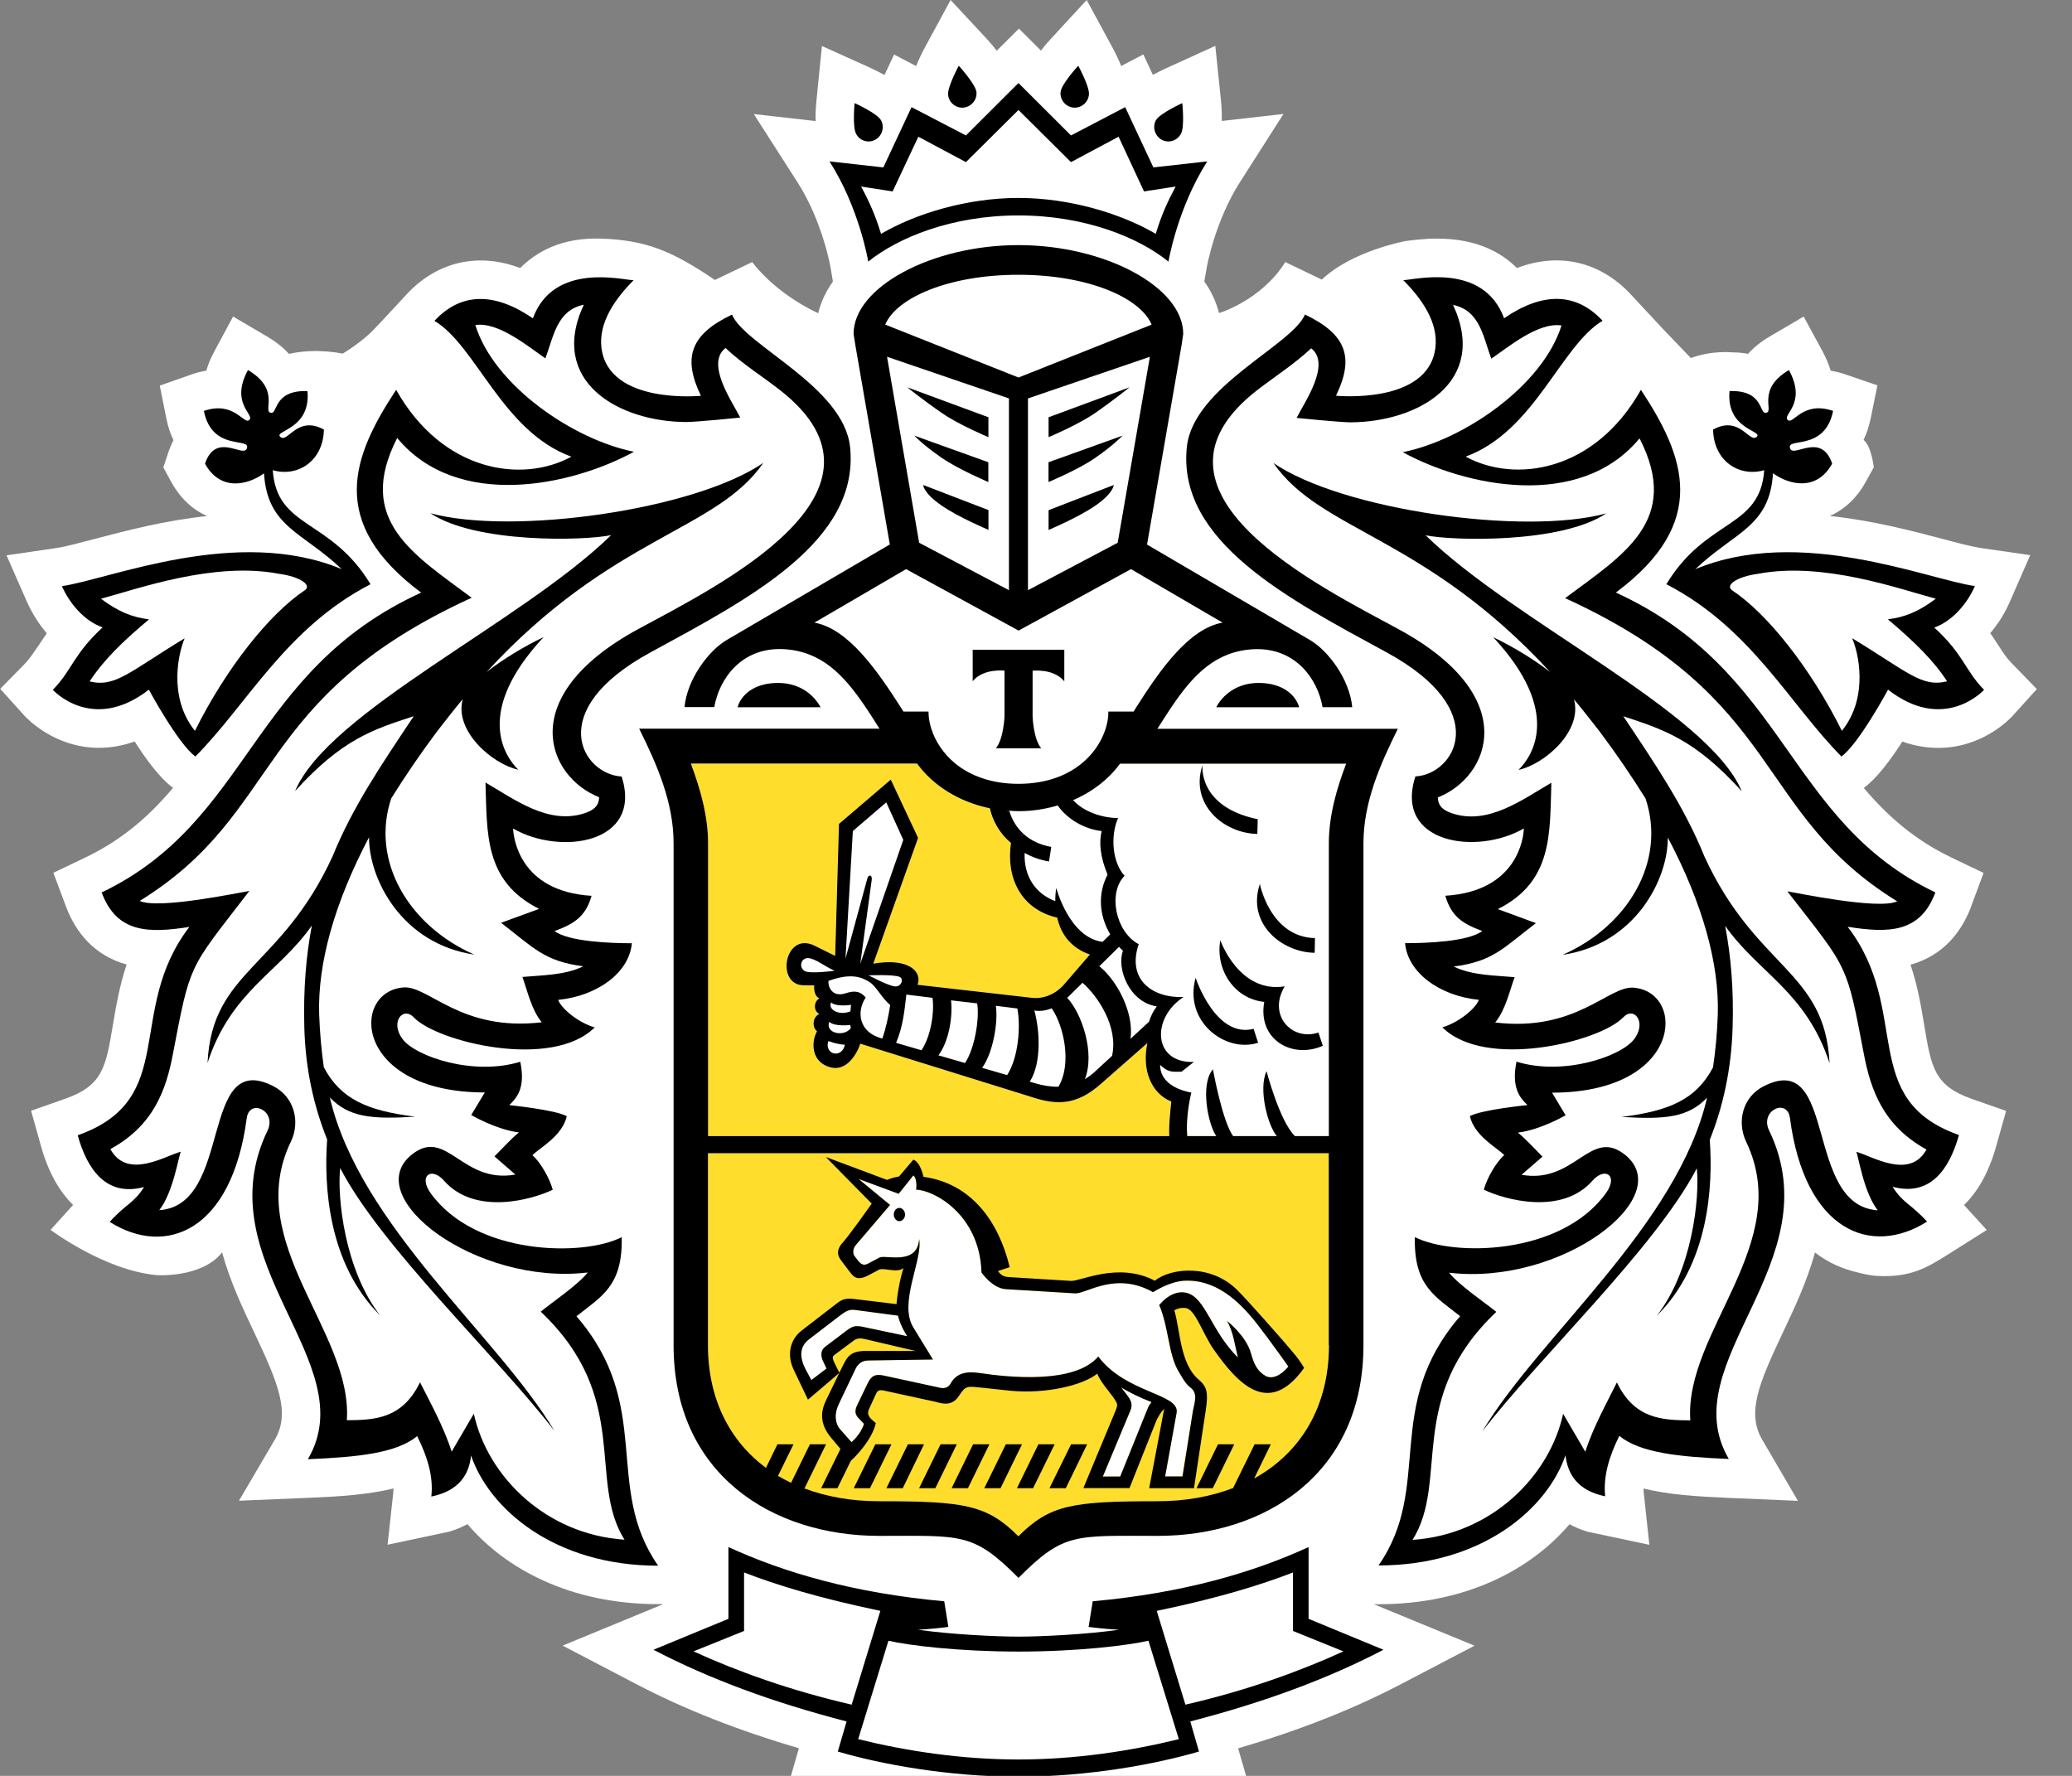 <svg width="56" height="48" viewBox="0 0 56 48" fill="none" xmlns="http://www.w3.org/2000/svg">
<rect x="0" y="0" width="56" height="48" fill="#808080" stroke="none"/>
<g clip-path="url(#clip0_122_11131)">
<path d="M54.364 17.919C54.215 17.765 54.127 17.625 54.003 17.431C53.938 17.332 53.869 17.226 53.791 17.112C54.005 16.862 54.186 16.574 54.323 16.258L54.871 15.005L53.523 14.81C53.295 14.776 52.929 14.68 52.5 14.566C51.674 14.348 50.612 14.068 49.455 13.946C49.85 13.772 50.186 13.458 50.421 13.032L50.643 12.63C50.643 12.63 50.584 12.067 50.367 11.89C50.45 11.716 50.514 11.524 50.558 11.314L50.741 10.416L49.879 10.121C49.745 10.074 49.61 10.04 49.478 10.019C49.429 9.856 49.357 9.682 49.259 9.498L48.748 8.556L47.826 9.098C47.596 9.233 47.402 9.389 47.245 9.563C47.108 9.537 46.961 9.524 46.806 9.524C46.806 9.524 46.279 9.464 45.698 9.677L44.954 8.901L44.074 7.956C43.25 7.071 42.134 6.809 40.998 7.245C40.564 6.809 39.888 6.449 38.837 6.449C38.48 6.449 38.168 6.493 37.984 6.516C37.984 6.516 36.538 6.781 35.725 7.557L34.739 7.084C34.078 8.13 32.946 8.462 32.946 8.462C32.869 8.156 32.737 7.871 32.549 7.609L32.613 7.24C32.613 7.23 32.835 5.981 33.512 4.923L34.689 3.08L33.021 3.27C33.026 3.104 33.019 2.906 32.995 2.673L32.846 1.24L31.539 1.835C31.394 1.899 31.273 1.964 31.159 2.024L30.901 1.471L30.302 1.783C30.243 1.635 30.165 1.466 30.059 1.271L29.37 0L28.391 1.061C28.29 1.17 28.205 1.271 28.133 1.367L27.539 0.773L26.94 1.37C26.865 1.274 26.782 1.173 26.682 1.064L25.692 0L25 1.277C24.895 1.471 24.82 1.637 24.76 1.785L24.164 1.474L23.905 2.027C23.792 1.967 23.671 1.902 23.526 1.835L22.214 1.243L22.07 2.681C22.046 2.912 22.038 3.106 22.044 3.272L20.373 3.083L21.553 4.925C22.232 5.981 22.449 7.23 22.449 7.24L22.511 7.609C22.323 7.873 22.188 8.159 22.113 8.465C22.113 8.465 21.044 8.006 20.329 7.084L19.322 7.567C18.173 6.789 17.46 6.485 16.221 6.449C15.169 6.42 14.493 6.809 14.059 7.245C12.92 6.812 11.807 7.074 10.986 7.959C10.986 7.959 10.446 8.548 10.105 8.904C9.765 9.262 9.261 9.558 9.261 9.558C9.261 9.558 8.546 9.397 7.81 9.565C7.652 9.391 7.456 9.236 7.224 9.098L6.299 8.556L5.79 9.503C5.692 9.685 5.622 9.856 5.576 10.019C5.444 10.04 5.31 10.074 5.176 10.121L4.318 10.422L4.497 11.314C4.54 11.53 4.602 11.722 4.688 11.896C4.639 11.992 4.595 12.093 4.559 12.199L4.414 12.633L4.633 13.035C4.866 13.458 5.199 13.774 5.597 13.948C4.437 14.07 3.378 14.351 2.549 14.569C2.123 14.68 1.757 14.779 1.529 14.812L0.176 15.01L0.484 15.71L0.729 16.268C0.868 16.579 1.052 16.868 1.264 17.117C1.183 17.231 0.842 17.768 0.69 17.921L0.006 18.619L0.662 19.346C0.744 19.434 1.48 20.21 2.671 20.213C2.996 20.213 3.319 20.156 3.639 20.041C3.957 20.54 4.334 21.046 4.677 21.295C4.045 22.042 3.324 22.691 2.299 23.181L1.442 23.591L1.811 24.575C2.051 25.169 2.519 25.82 3.422 26.07C3.229 26.651 3.136 27.201 3.053 27.692C2.859 28.857 2.777 29.339 1.757 29.7L0.84 30.022L1.103 30.961C1.315 31.727 1.633 32.233 1.976 32.568L1.367 33.242C1.367 33.242 2.813 34.332 4.231 34.465C4.251 34.467 5.46 34.545 6.002 33.85C6.219 34.638 6.562 35.365 6.875 36.024C7.515 37.379 7.856 38.181 7.428 38.912L6.459 40.563L8.362 40.483C9.194 40.449 9.966 40.397 10.635 40.231C10.635 40.267 10.632 40.301 10.63 40.335L10.475 41.752L12.143 41.398C12.319 41.347 12.484 41.276 12.634 41.196C13.666 42.411 15.422 43.358 17.788 43.358H17.925L15.206 44.479L17.186 45.514C18.49 46.197 19.939 46.768 21.592 47.253L21.362 48.05L22.356 48.343C22.929 48.511 25.003 49.064 27.529 49.064C30.054 49.064 32.125 48.511 32.701 48.343L33.693 48.05L33.463 47.256C35.118 46.77 36.567 46.199 37.871 45.517L39.852 44.481L37.13 43.36H37.267C39.632 43.36 41.385 42.413 42.419 41.199C42.568 41.279 42.733 41.349 42.909 41.401L44.577 41.754L44.425 40.34C44.422 40.306 44.42 40.27 44.42 40.233C45.086 40.399 45.861 40.449 46.69 40.485L48.593 40.566L47.63 38.918C47.198 38.186 47.542 37.384 48.18 36.029C48.492 35.37 48.836 34.644 49.053 33.855C49.419 34.135 49.814 34.304 50.207 34.392C50.207 34.392 50.512 34.483 50.803 34.49C51.645 34.517 52.066 34.275 52.645 33.909L53.696 33.245L53.081 32.57C53.425 32.238 53.742 31.732 53.954 30.969L54.22 30.027L53.3 29.705C52.278 29.345 52.198 28.862 52.004 27.697C51.922 27.206 51.831 26.654 51.635 26.075C52.539 25.823 53.004 25.172 53.244 24.58L53.61 23.594L52.753 23.184C51.728 22.694 51.007 22.045 50.372 21.297C50.718 21.048 51.095 20.542 51.415 20.044C51.733 20.158 52.056 20.213 52.384 20.215C53.574 20.215 54.313 19.439 54.393 19.351L55.049 18.625L54.364 17.919Z" fill="white"/>
<path fill-rule="evenodd" clip-rule="evenodd" d="M19.137 30.707V22.792C19.137 22.055 18.925 21.318 18.672 20.641H24.784C25.345 21.414 26.362 21.933 27.529 21.933C28.692 21.933 29.709 21.414 30.272 20.641H36.384C36.126 21.321 35.917 22.055 35.917 22.792V30.707H19.137ZM27.527 41.523C26.672 40.669 26.063 40.576 23.759 40.576C21.006 40.576 19.137 38.954 19.137 36.361V31.171H35.914V36.361C35.914 38.954 34.047 40.576 31.289 40.576C28.988 40.573 28.379 40.669 27.527 41.523Z" fill="#FFDD2D"/>
<path d="M20.11 42.502V44.082L18.744 44.635C19.898 45.162 21.332 45.686 23.015 46.073L23.79 43.537C22.137 43.197 20.986 42.842 20.11 42.502Z" fill="white"/>
<path d="M27.526 44.643C25.912 44.643 24.554 44.474 24.012 44.35L23.193 47.01C24.479 47.326 25.985 47.56 27.526 47.56C29.063 47.56 30.569 47.329 31.86 47.01L31.038 44.35C30.496 44.477 29.143 44.643 27.526 44.643Z" fill="white"/>
<path d="M34.944 42.502C34.066 42.842 32.916 43.195 31.264 43.54L32.041 46.075C33.727 45.689 35.155 45.164 36.309 44.638L34.946 44.085V42.502H34.944Z" fill="white"/>
<path d="M17.249 17.006C19.388 15.846 24.614 13.293 21.071 10.539C20.588 10.166 20.056 9.828 19.61 9.411C19.057 9.839 19.816 10.903 20.007 11.292C20.007 11.292 18.827 11.411 18.546 11.411C16.723 11.404 14.812 10.319 15.78 8.24C15.054 8.391 14.966 9.091 14.745 9.691C14.28 9.374 13.471 8.694 12.849 8.79C13.355 10.418 15.486 11.884 17.138 12.216C15.467 13.129 12.369 13.809 10.739 11.842C9.595 14.066 11.188 14.995 12.751 16.16C6.804 18.888 7.682 21.947 3.78 24.355C4.286 24.594 6.543 24.114 6.744 24.085C5.897 25.188 5.502 25.655 5.254 26.193C5.017 26.696 4.911 27.264 4.676 28.489C4.492 29.457 4.157 30.423 2.984 31.064C3.444 31.899 4.464 31.245 4.89 31.134C4.833 31.222 4.689 32.229 4.307 32.714C6.31 32.584 5.383 28.339 7.387 29.361C7.953 29.647 8.123 30.316 7.862 30.864C6.545 33.594 9.538 35.999 9.376 38.392C10.112 38.387 10.873 38.366 11.354 37.367C11.604 37.865 11.992 38.566 12.209 39.24L12.808 38.215C13.177 39.913 14.752 41.48 16.88 41.62C15.865 40.006 17.081 37.803 14.615 35.459C14.923 35.21 15.633 34.73 15.886 34.403C12.859 34.761 9.701 32.356 11.134 31.214C12.072 30.469 12.482 32.016 13.928 31.756L13.363 31.266C13.562 31.069 13.789 30.812 14.024 30.617C13.409 30.542 12.738 30.147 12.738 30.147L13.105 29.538C9.559 29.532 9.469 26.808 10.91 26.699C11.586 26.649 12.462 27.903 14.644 27.641C14.365 27.303 14.254 26.792 14.122 26.416C14.649 26.367 15.269 26.372 15.767 26.128C14.7 25.99 14.432 25.63 13.544 24.955L14.574 24.576C13.079 23.826 13.169 22.521 13.123 21.161C13.905 21.612 14.825 22.313 15.806 21.989C16.038 21.911 16.188 21.802 16.193 21.558C14.793 20.995 13.895 18.828 17.249 17.006ZM14.695 17.219C12.823 19.23 13.634 20.434 14.011 20.805C13.314 20.655 12.273 19.762 12.511 18.898C12.289 19.165 12.061 19.456 11.829 19.754C11.364 20.377 10.948 20.987 10.579 21.579C10.011 23.276 11.052 25.028 12.823 25.803C10.855 25.513 9.972 23.753 9.977 22.632C9.037 24.418 8.588 26.047 8.629 27.415C8.647 27.924 8.691 28.398 8.758 28.847C9.21 29.709 9.936 30.026 11.23 30.184C10.055 30.259 9.432 30.205 8.921 29.665C9.722 33.124 13.466 36.119 14.99 38.682C13.463 36.69 10.305 33.721 9.2 31.575C9.115 32.351 9.321 34.338 10.282 35.561C8.867 34.162 8.756 32.044 8.849 30.804C8.49 29.911 8.263 28.915 8.232 27.781C8.203 26.738 8.276 25.832 8.433 25.02C7.54 26.296 6.248 26.79 5.613 28.733C5.737 26.226 7.599 26.187 8.994 23.143C9.533 21.812 10.318 20.663 11.186 19.36C10.083 19.723 9.257 19.983 7.981 21.387C8.888 19.233 14.125 16.811 16.524 14.468C15.803 14.621 12.862 14.697 11.64 13.877C13.854 14.479 18.778 13.791 20.637 12.514C19.354 14.37 16.56 14.476 13.159 18.166C13.593 17.819 14.171 17.468 14.695 17.219Z" fill="white"/>
<path d="M50.375 28.487C50.141 27.262 50.037 26.694 49.8 26.191C49.554 25.654 49.157 25.186 48.307 24.084C48.508 24.112 50.771 24.592 51.274 24.353C47.372 21.945 48.25 18.886 42.3 16.158C43.863 14.993 45.456 14.064 44.312 11.838C42.683 13.807 39.584 13.127 37.913 12.211C39.568 11.879 41.696 10.415 42.202 8.786C41.577 8.69 40.769 9.37 40.304 9.684C40.082 9.084 39.997 8.384 39.271 8.23C40.24 10.312 38.326 11.396 36.501 11.404C36.222 11.404 35.044 11.285 35.044 11.285C35.233 10.896 35.992 9.832 35.437 9.403C34.99 9.824 34.463 10.159 33.977 10.532C30.432 13.286 35.664 15.842 37.802 16.999C41.151 18.821 40.26 20.988 38.858 21.543C38.863 21.787 39.013 21.896 39.248 21.974C40.224 22.301 41.149 21.6 41.926 21.146C41.882 22.506 41.975 23.814 40.48 24.561L41.508 24.94C40.619 25.615 40.353 25.975 39.287 26.113C39.783 26.357 40.408 26.352 40.932 26.401C40.798 26.777 40.681 27.288 40.408 27.626C42.592 27.885 43.47 26.634 44.142 26.684C45.577 26.793 45.492 29.517 41.944 29.523L42.311 30.133C42.311 30.133 41.639 30.527 41.022 30.602C41.257 30.794 41.487 31.054 41.686 31.251L41.12 31.741C42.564 32.001 42.977 30.454 43.914 31.199C45.348 32.341 42.192 34.747 39.163 34.388C39.419 34.715 40.129 35.198 40.436 35.447C37.967 37.788 39.181 39.994 38.171 41.61C40.294 41.468 41.869 39.9 42.244 38.203L42.843 39.228C43.057 38.553 43.45 37.853 43.695 37.355C44.173 38.354 44.94 38.374 45.678 38.38C45.51 35.987 48.501 33.581 47.189 30.851C46.925 30.306 47.096 29.637 47.661 29.349C49.67 28.326 48.738 32.572 50.745 32.702C50.36 32.216 50.218 31.209 50.164 31.121C50.587 31.233 51.605 31.887 52.064 31.049C50.9 30.421 50.564 29.455 50.375 28.487ZM46.623 25.015C46.781 25.83 46.861 26.733 46.825 27.776C46.791 28.91 46.566 29.907 46.208 30.799C46.298 32.04 46.19 34.158 44.774 35.556C45.732 34.331 45.942 32.346 45.856 31.57C44.746 33.716 41.59 36.685 40.062 38.678C41.588 36.114 45.332 33.117 46.135 29.66C45.619 30.197 45.002 30.255 43.824 30.179C45.115 30.021 45.841 29.704 46.293 28.843C46.36 28.396 46.404 27.919 46.422 27.41C46.466 26.043 46.014 24.413 45.074 22.628C45.082 23.749 44.199 25.508 42.228 25.799C43.995 25.02 45.038 23.269 44.472 21.574C44.105 20.983 43.692 20.37 43.222 19.75C42.99 19.451 42.763 19.161 42.538 18.893C42.776 19.758 41.735 20.65 41.038 20.801C41.417 20.43 42.226 19.226 40.356 17.215C40.88 17.464 41.459 17.814 41.895 18.157C38.494 14.466 35.703 14.363 34.414 12.505C36.276 13.781 41.2 14.472 43.411 13.867C42.192 14.687 39.248 14.612 38.528 14.459C40.927 16.802 46.169 19.223 47.073 21.377C45.797 19.973 44.968 19.713 43.87 19.35C44.741 20.655 45.521 21.802 46.06 23.134C47.457 26.178 49.322 26.214 49.443 28.724C48.808 26.785 47.519 26.292 46.623 25.015Z" fill="white"/>
<path d="M30.269 20.639C29.709 21.412 28.689 21.931 27.529 21.931C27.258 21.931 26.997 21.9 26.749 21.853C26.819 22.172 26.982 22.502 27.32 22.785C27.183 23.711 27.581 24.578 28.57 24.804C28.676 25.276 28.965 25.632 29.456 25.8L28.766 26.599C28.5 26.906 28.154 27.004 27.875 26.968L24.797 26.618C24.931 26.275 24.575 25.878 23.599 26.047L24.808 22.647L24.071 21.072L22.674 22.271L22.571 25.837L21.969 25.543C21.195 25.206 20.965 26.625 21.703 26.631L22 26.633C21.98 26.779 22.026 26.939 22.142 26.991C22.003 27.048 21.962 27.311 22.135 27.404C21.959 27.49 21.933 27.759 22.075 27.876C21.923 28.138 21.894 28.707 22.434 28.849C22.878 28.966 23.157 28.489 23.248 28.211L28.038 29.701C28.712 29.895 29.197 29.786 29.76 29.291L31.01 28.193C30.853 28.912 31.108 29.558 31.653 29.773C31.653 29.773 31.568 30.432 31.602 30.705L33.278 30.707H35.917V22.793C35.917 22.056 36.126 21.319 36.384 20.639H33.278H30.269Z" fill="white"/>
<path d="M23.096 33.956L23.189 34.073C23.318 34.234 23.396 34.195 23.543 34.11L23.76 33.993C23.897 33.889 24.788 34.231 24.837 33.487C24.935 34.042 24.276 35.212 24.674 35.866L25.208 36.746L23.463 36.772C23.272 36.772 23.171 36.889 23.119 36.993L22.662 37.945C22.543 38.197 22.551 38.456 22.701 38.63L23.011 38.98C23.011 38.98 23.264 38.765 23.346 38.482L23.21 38.34C23.096 38.23 23.096 38.127 23.158 37.992L23.439 37.405C23.548 37.174 23.659 37.125 23.907 37.185L25.319 37.491C25.423 37.517 25.591 37.566 25.691 37.392C25.864 37.083 26.169 37.063 26.479 37.112C27.254 37.229 29.043 37.416 29.681 36.666C30.43 37.665 31.894 37.665 31.799 38.189L31.489 39.907H31.953L32.238 38.15C32.269 37.945 32.395 37.665 32.176 37.507C32.085 37.436 32.044 37.4 31.84 37.047C31.574 36.58 31.587 35.879 31.331 35.275C31.574 34.987 31.837 34.888 32.067 34.943C32.584 35.07 32.723 35.965 33.456 36.694C33.374 36.37 33.338 36.014 33.165 35.706C33.165 35.706 33.673 36.103 33.805 36.567C33.888 36.858 33.973 37.071 34.234 37.205C34.407 37.268 34.613 37.185 34.82 36.936C34.82 36.936 34.337 36.245 33.983 35.794C33.498 35.173 32.849 34.551 31.966 34.623C31.688 34.647 31.419 34.774 31.163 34.927C30.159 34.361 29.379 34.961 29.069 34.961L27.189 34.849C26.82 34.826 26.528 34.395 26.528 34.395C26.482 32.797 25.203 32.161 24.762 32.161C24.762 32.161 24.803 31.873 24.687 31.771L24.294 32.267L23.204 31.867L24.059 32.571L23.132 33.653C23.037 33.759 23.05 33.899 23.096 33.956Z" fill="white"/>
<path d="M21.862 36.2C21.599 36.405 21.611 36.691 21.769 37.01L21.927 37.305L22.337 36.992L22.244 36.789C22.177 36.646 22.18 36.501 22.296 36.41L22.885 35.964C23.05 35.842 23.102 35.829 23.277 35.855L24.519 36.117C24.519 36.117 24.331 35.842 24.269 35.562L23.099 35.406C22.934 35.385 22.833 35.455 22.688 35.567L21.862 36.2Z" fill="white"/>
<path d="M29.807 39.906H30.277L31.031 38.04C31.056 37.975 31.093 37.946 31.121 37.892C30.783 37.757 30.584 37.663 30.302 37.5C30.491 37.754 30.638 37.863 30.561 38.099L29.807 39.906Z" fill="white"/>
<path d="M30.207 14.669L31.077 9.643L27.779 10.769V15.951L30.207 14.669ZM28.337 11.277L30.524 10.468C30.524 10.468 30.098 10.816 29.589 11.166C29.137 11.48 28.337 11.815 28.337 11.815V11.277ZM28.337 12.495L30.338 11.776C30.338 11.776 30.098 12.03 29.592 12.38C29.14 12.692 28.34 13.027 28.34 13.027V12.495H28.337ZM28.337 13.787L30.098 13.107C30.098 13.107 30.098 13.322 29.589 13.67C29.137 13.984 28.337 14.319 28.337 14.319V13.787Z" fill="white"/>
<path d="M24.34 19.114L24.413 19.231H25.092L25.1 19.351C25.107 19.465 25.133 19.581 25.172 19.701C25.278 20.025 25.487 20.365 25.823 20.64C26.212 20.957 26.776 21.185 27.524 21.185C29.149 21.185 29.882 20.129 29.952 19.351L29.957 19.231H30.639L30.711 19.114C31.352 18.108 32.134 16.989 33.043 16.828L30.564 15.383L27.524 17.044L24.482 15.383L22.006 16.828C22.915 16.986 23.697 18.108 24.34 19.114Z" fill="white"/>
<path d="M27.269 15.951V10.769L23.977 9.643L24.842 14.669L27.269 15.951ZM26.714 14.324C26.714 14.324 25.913 13.987 25.461 13.675C24.953 13.328 24.953 13.11 24.953 13.11L26.716 13.789V14.324H26.714ZM26.714 11.277V11.815C26.714 11.815 25.913 11.48 25.461 11.166C24.95 10.816 24.521 10.468 24.521 10.468L26.714 11.277ZM26.714 12.495V13.029C26.714 13.029 25.913 12.694 25.461 12.383C24.95 12.033 24.713 11.778 24.713 11.778L26.714 12.495Z" fill="white"/>
<path d="M27.526 7.428C25.644 7.428 24.231 8.048 23.924 8.775L27.526 10.204L31.124 8.775C30.819 8.048 29.409 7.428 27.526 7.428Z" fill="white"/>
<path d="M27.527 5.352C28.913 5.352 30.303 5.775 31.237 6.322C31.39 5.816 31.552 5.455 31.775 5.043L30.922 5.175L30.233 3.696L28.944 4.384L27.527 2.975L26.106 4.384L24.82 3.696L24.126 5.175L23.273 5.043C23.495 5.455 23.656 5.816 23.813 6.322C24.751 5.775 26.135 5.352 27.527 5.352Z" fill="white"/>
<path d="M51.026 16.742C51.491 16.683 51.866 16.527 52.323 16.184C51.339 15.922 49.278 15.172 47.52 15.509C46.939 15.587 46.616 15.824 46.822 15.958C47.768 16.589 48.935 18.05 49.784 19.755C50.531 18.823 50.218 17.601 50.061 17.251C51.548 18.151 51.938 18.59 52.628 18.419C52.258 17.85 51.739 17.339 51.026 16.742Z" fill="white"/>
<path d="M5.269 19.754C6.119 18.049 7.286 16.588 8.233 15.958C8.445 15.823 8.117 15.586 7.541 15.509C5.78 15.174 3.714 15.921 2.731 16.183C3.193 16.526 3.559 16.681 4.029 16.741C3.314 17.341 2.795 17.849 2.426 18.418C3.12 18.589 3.508 18.15 4.993 17.25C4.84 17.603 4.525 18.823 5.269 19.754Z" fill="white"/>
<path fill-rule="evenodd" clip-rule="evenodd" d="M15.58 35.577C16.264 35.032 16.832 34.76 16.803 33.439C15.776 33.968 12.86 33.94 11.641 32.253C11.298 31.773 11.665 31.531 11.998 31.91C12.832 32.86 14.376 32.429 14.939 32.157C14.849 31.83 14.598 31.404 14.389 31.223C14.601 31.015 15.197 30.703 15.319 30.169C15.001 29.995 13.764 29.87 13.764 29.87C13.963 29.678 14.211 29.411 14.061 28.698C12.798 29.087 11.236 28.557 10.882 28.088C10.534 27.626 10.89 27.192 11.184 27.499C11.815 28.163 14.918 28.923 16.073 27.769C15.644 27.649 15.171 27.265 15.086 27.026C16.155 26.917 17.008 26.284 17.077 25.495C16.486 25.495 15.37 25.451 14.988 25.166C15.499 24.976 15.825 24.789 15.988 24.213C14.033 24.094 13.878 22.636 13.867 22.394C15.14 23.131 17.382 22.804 16.801 20.988C15.742 20.931 14.676 19.21 17.586 17.63C20.233 16.189 23.241 14.638 22.975 12.082C22.802 10.447 20.125 9.331 19.784 8.503C18.665 9.037 18.441 9.658 18.944 10.698C18.944 10.698 16.452 10.947 16.256 9.406C16.171 8.716 16.631 8.07 17.124 7.574C16.845 7.574 14.967 7.068 14.402 8.604C13.351 7.883 12.45 7.909 11.742 8.672C12.873 9.346 13.573 11.661 15.443 12.344C14.113 13.068 11.962 12.764 10.707 10.537C9.519 12.336 8.834 14.116 11.383 16.018C6.748 18.138 6.781 22.192 2.748 24.122C3.156 25.225 4.018 25.225 5.118 25.054C3.375 27.33 4.86 29.712 2.1 30.685C2.358 31.614 2.877 32.356 3.894 32.084C3.605 32.538 3.414 32.528 2.965 33.026C4.473 33.981 6.262 33.291 6.668 30.226C6.74 29.678 7.489 30.021 7.231 30.558C5.511 34.132 9.86 36.82 8.321 39.441C9.676 39.384 10.712 39.278 11.275 38.818C11.551 39.368 11.719 39.913 11.657 40.45C12.406 40.297 12.68 39.854 12.731 39.34C13.222 40.78 14.978 42.319 17.788 42.319C16.297 40.181 17.684 38.014 15.58 35.577ZM12.806 38.211L12.207 39.236C11.993 38.561 11.603 37.861 11.352 37.362C10.869 38.361 10.107 38.382 9.374 38.387C9.537 35.995 6.544 33.589 7.861 30.859C8.124 30.314 7.951 29.645 7.386 29.357C5.379 28.334 6.309 32.58 4.305 32.709C4.687 32.224 4.832 31.217 4.889 31.129C4.462 31.241 3.442 31.895 2.983 31.059C4.155 30.418 4.491 29.453 4.674 28.485C4.907 27.26 5.015 26.692 5.25 26.188C5.498 25.651 5.893 25.184 6.74 24.081C6.539 24.11 4.284 24.59 3.776 24.351C7.678 21.943 6.799 18.883 12.747 16.156C11.187 14.991 9.594 14.062 10.735 11.838C12.364 13.805 15.461 13.125 17.134 12.211C15.482 11.879 13.351 10.415 12.847 8.786C13.47 8.69 14.278 9.37 14.74 9.686C14.965 9.084 15.053 8.386 15.778 8.236C14.81 10.314 16.721 11.399 18.544 11.407C18.828 11.407 20.006 11.287 20.006 11.287C19.817 10.898 19.055 9.834 19.608 9.406C20.055 9.826 20.587 10.161 21.07 10.535C24.615 13.291 19.386 15.844 17.248 17.004C13.893 18.826 14.792 20.995 16.192 21.548C16.186 21.792 16.037 21.901 15.804 21.979C14.823 22.306 13.903 21.603 13.121 21.151C13.168 22.511 13.075 23.819 14.572 24.566L13.542 24.942C14.428 25.62 14.699 25.978 15.765 26.118C15.267 26.362 14.65 26.357 14.12 26.406C14.255 26.782 14.363 27.294 14.642 27.631C12.46 27.89 11.585 26.64 10.908 26.689C9.467 26.798 9.557 29.523 13.103 29.528L12.736 30.138C12.736 30.138 13.408 30.532 14.025 30.608C13.79 30.8 13.563 31.059 13.364 31.256L13.929 31.747C12.481 32.006 12.073 30.46 11.133 31.204C9.699 32.346 12.858 34.752 15.884 34.394C15.631 34.721 14.918 35.203 14.614 35.452C17.08 37.793 15.864 39.999 16.878 41.616C14.751 41.475 13.175 39.906 12.806 38.211Z" fill="black"/>
<path fill-rule="evenodd" clip-rule="evenodd" d="M8.915 29.663C9.429 30.2 10.049 30.257 11.223 30.182C9.93 30.024 9.204 29.707 8.752 28.846C8.688 28.399 8.644 27.922 8.626 27.413C8.584 26.046 9.034 24.416 9.974 22.63C9.968 23.749 10.849 25.508 12.819 25.802C11.048 25.023 10.007 23.271 10.575 21.577C10.945 20.985 11.36 20.373 11.825 19.753C12.057 19.454 12.285 19.163 12.507 18.896C12.269 19.76 13.31 20.653 14.007 20.804C13.63 20.432 12.819 19.231 14.692 17.22C14.17 17.469 13.591 17.819 13.152 18.162C16.551 14.472 19.348 14.368 20.631 12.51C18.772 13.787 13.847 14.477 11.634 13.872C12.855 14.692 15.797 14.617 16.517 14.464C14.121 16.807 8.884 19.228 7.975 21.382C9.251 19.976 10.077 19.719 11.182 19.358C10.312 20.663 9.53 21.81 8.99 23.142C7.595 26.183 5.731 26.222 5.609 28.729C6.245 26.785 7.536 26.292 8.429 25.015C8.272 25.83 8.197 26.733 8.225 27.776C8.256 28.91 8.484 29.907 8.842 30.8C8.752 32.04 8.861 34.158 10.276 35.556C9.315 34.334 9.108 32.346 9.194 31.57C10.302 33.716 13.46 36.685 14.986 38.678C13.46 36.117 9.718 33.122 8.915 29.663Z" fill="black"/>
<path fill-rule="evenodd" clip-rule="evenodd" d="M43.873 19.359C44.97 19.723 45.799 19.98 47.075 21.386C46.171 19.232 40.926 16.811 38.53 14.468C39.25 14.618 42.194 14.696 43.413 13.876C41.203 14.481 36.278 13.79 34.416 12.514C35.702 14.372 38.496 14.476 41.897 18.166C41.461 17.823 40.882 17.473 40.358 17.224C42.228 19.235 41.419 20.439 41.04 20.81C41.737 20.66 42.778 19.767 42.54 18.903C42.765 19.17 42.992 19.461 43.224 19.759C43.692 20.382 44.105 20.992 44.474 21.583C45.042 23.28 43.999 25.032 42.233 25.808C44.203 25.517 45.086 23.755 45.076 22.637C46.019 24.422 46.468 26.052 46.427 27.419C46.409 27.928 46.365 28.403 46.297 28.852C45.843 29.714 45.117 30.03 43.826 30.189C45.004 30.261 45.621 30.207 46.137 29.669C45.334 33.129 41.593 36.123 40.064 38.687C41.593 36.694 44.745 33.725 45.859 31.579C45.944 32.355 45.737 34.343 44.776 35.565C46.192 34.167 46.3 32.049 46.21 30.809C46.566 29.916 46.791 28.919 46.827 27.785C46.861 26.742 46.78 25.837 46.626 25.024C47.522 26.301 48.81 26.794 49.448 28.738C49.327 26.229 47.462 26.19 46.065 23.148C45.523 21.809 44.743 20.662 43.873 19.359Z" fill="black"/>
<path fill-rule="evenodd" clip-rule="evenodd" d="M49.937 25.05C51.034 25.223 51.897 25.223 52.307 24.121C48.274 22.19 48.307 18.139 43.672 16.016C46.221 14.117 45.534 12.334 44.349 10.536C43.096 12.762 40.937 13.066 39.613 12.342C41.477 11.659 42.182 9.344 43.313 8.67C42.605 7.907 41.702 7.881 40.651 8.602C40.083 7.066 38.208 7.572 37.926 7.572C38.417 8.065 38.882 8.711 38.794 9.404C38.6 10.945 36.108 10.696 36.108 10.696C36.612 9.656 36.387 9.036 35.269 8.501C34.928 9.329 32.253 10.445 32.077 12.08C31.809 14.636 34.822 16.188 37.467 17.628C40.377 19.208 39.31 20.931 38.254 20.986C37.668 22.802 39.91 23.129 41.185 22.392C41.18 22.634 41.017 24.092 39.063 24.211C39.228 24.787 39.551 24.974 40.062 25.164C39.68 25.452 38.564 25.493 37.975 25.493C38.045 26.282 38.9 26.918 39.969 27.024C39.884 27.263 39.409 27.647 38.983 27.767C40.137 28.921 43.241 28.161 43.871 27.497C44.16 27.191 44.514 27.624 44.168 28.086C43.812 28.558 42.252 29.087 40.986 28.695C40.842 29.407 41.084 29.677 41.283 29.869C41.283 29.869 40.046 29.993 39.726 30.167C39.848 30.702 40.447 31.01 40.656 31.221C40.444 31.402 40.194 31.828 40.103 32.155C40.671 32.43 42.216 32.858 43.044 31.908C43.38 31.532 43.747 31.771 43.403 32.251C42.185 33.938 39.269 33.964 38.239 33.437C38.21 34.758 38.778 35.03 39.463 35.575C37.355 38.012 38.748 40.179 37.257 42.312C40.065 42.312 41.821 40.773 42.311 39.333C42.368 39.844 42.636 40.29 43.383 40.443C43.326 39.906 43.491 39.361 43.765 38.811C44.333 39.27 45.369 39.377 46.724 39.434C45.188 36.813 49.536 34.124 47.812 30.551C47.556 30.014 48.305 29.671 48.377 30.219C48.78 33.284 50.572 33.974 52.083 33.019C51.628 32.521 51.44 32.531 51.151 32.077C52.168 32.349 52.684 31.607 52.945 30.678C50.198 29.708 51.682 27.325 49.937 25.05ZM50.169 31.132C50.224 31.221 50.365 32.227 50.75 32.713C48.744 32.583 49.673 28.337 47.667 29.36C47.101 29.645 46.934 30.315 47.194 30.862C48.506 33.593 45.516 35.998 45.684 38.391C44.945 38.385 44.178 38.365 43.7 37.365C43.455 37.864 43.06 38.565 42.846 39.239L42.247 38.214C41.875 39.911 40.3 41.479 38.177 41.621C39.187 40.007 37.973 37.801 40.441 35.458C40.132 35.209 39.422 34.727 39.166 34.4C42.195 34.758 45.35 32.352 43.917 31.21C42.98 30.465 42.567 32.012 41.123 31.753L41.689 31.262C41.49 31.065 41.26 30.808 41.025 30.613C41.642 30.538 42.314 30.144 42.314 30.144L41.947 29.534C45.493 29.529 45.578 26.804 44.145 26.695C43.471 26.646 42.593 27.899 40.411 27.637C40.687 27.299 40.8 26.788 40.935 26.412C40.408 26.363 39.786 26.368 39.29 26.124C40.356 25.986 40.625 25.626 41.511 24.951L40.483 24.572C41.978 23.822 41.883 22.517 41.929 21.157C41.149 21.608 40.225 22.309 39.251 21.985C39.019 21.907 38.866 21.798 38.861 21.554C40.263 20.999 41.157 18.832 37.805 17.01C35.669 15.85 30.438 13.297 33.98 10.543C34.466 10.17 34.993 9.832 35.437 9.414C35.992 9.843 35.233 10.907 35.044 11.296C35.044 11.296 36.222 11.415 36.501 11.415C38.327 11.407 40.24 10.323 39.272 8.242C39.997 8.392 40.083 9.095 40.305 9.695C40.77 9.378 41.575 8.701 42.203 8.797C41.694 10.424 39.569 11.89 37.913 12.222C39.584 13.136 42.683 13.816 44.312 11.849C45.454 14.072 43.863 15.002 42.301 16.167C48.251 18.892 47.37 21.954 51.275 24.362C50.771 24.601 48.509 24.121 48.307 24.092C49.16 25.195 49.557 25.662 49.8 26.199C50.038 26.703 50.141 27.268 50.376 28.496C50.562 29.464 50.9 30.429 52.067 31.07C51.61 31.898 50.593 31.244 50.169 31.132Z" fill="black"/>
<path fill-rule="evenodd" clip-rule="evenodd" d="M21.837 37.831L22.687 37.107L22.558 36.847C22.465 36.661 22.514 36.65 22.612 36.578L23.061 36.243C23.165 36.157 23.273 36.168 23.4 36.199L24.745 36.515H23.325C22.997 36.536 22.901 36.663 22.782 36.907L22.684 37.107L22.32 37.86C22.196 38.119 22.132 38.464 22.457 38.854L22.715 39.162L22.194 40.224H22.633L22.994 39.487C23.023 39.461 23.557 38.97 23.671 38.464C23.516 38.337 23.407 38.249 23.493 38.072L23.655 37.719C23.709 37.603 23.728 37.556 23.883 37.584L25.292 37.891C25.468 37.94 25.726 38.018 25.915 37.733C26.108 37.437 26.134 37.468 26.584 37.512L27.304 37.59C28.288 37.683 29.272 37.437 29.654 37.13C29.788 37.437 30.054 37.673 30.178 37.912C30.225 38 30.147 38.124 30.088 38.28L29.28 40.221H30.527L31.232 38.451C31.297 38.283 31.392 38.148 31.464 38.08L31.059 40.224H32.27L32.59 38.104C32.66 37.631 32.619 37.481 32.394 37.286C31.89 36.858 31.901 35.96 31.738 35.415C31.823 35.366 31.924 35.34 32.043 35.355C32.306 35.379 32.505 36.056 32.815 36.492C33.435 37.367 34.279 38.332 35.247 36.972C35.154 36.816 35.054 36.676 34.935 36.541L34.664 36.222C34.506 36.046 33.757 35.184 33.445 34.875C32.735 34.157 31.645 34.266 31.211 34.616C30.227 34.097 29.189 34.642 28.944 34.621L27.25 34.517C27.172 34.512 27.056 34.486 26.974 34.354L27.289 34.25C26.994 33.017 26.253 31.987 24.959 31.808C24.959 31.808 24.884 31.419 24.686 31.343L24.298 31.8C24.19 31.816 24.071 31.849 23.973 31.891L22.32 31.273L23.56 32.532C23.56 32.532 22.917 33.448 22.733 33.635C22.612 33.806 22.622 33.938 22.759 34.102L22.999 34.419C23.123 34.582 23.26 34.577 23.459 34.476L23.73 34.333C23.849 34.234 24.247 34.429 24.417 34.273C24.309 34.631 24.254 34.977 24.229 35.249L23.116 35.114C22.873 35.08 22.762 35.114 22.615 35.231L21.664 35.965C21.354 36.204 21.259 36.617 21.45 37.019L21.837 37.831ZM31.03 38.041L30.276 39.91H29.806L30.561 38.101C30.638 37.867 30.491 37.758 30.302 37.504C30.581 37.662 30.783 37.766 31.121 37.896C31.093 37.948 31.056 37.977 31.03 38.041ZM23.759 33.996L23.544 34.11C23.394 34.195 23.32 34.234 23.19 34.074L23.098 33.954C23.051 33.897 23.036 33.76 23.131 33.651L24.055 32.568L23.203 31.865L24.288 32.267L24.686 31.769C24.802 31.868 24.761 32.156 24.761 32.156C25.2 32.156 26.478 32.794 26.527 34.393C26.527 34.393 26.816 34.821 27.185 34.844L29.068 34.958C29.38 34.958 30.16 34.361 31.162 34.925C31.415 34.772 31.686 34.65 31.965 34.618C32.848 34.554 33.499 35.171 33.982 35.794C34.336 36.245 34.821 36.936 34.821 36.936C34.612 37.185 34.408 37.268 34.235 37.206C33.974 37.071 33.889 36.861 33.806 36.567C33.675 36.103 33.166 35.706 33.166 35.706C33.339 36.017 33.375 36.37 33.458 36.694C32.722 35.963 32.583 35.07 32.069 34.945C31.841 34.888 31.575 34.987 31.33 35.272C31.588 35.877 31.575 36.578 31.841 37.047C32.043 37.398 32.087 37.429 32.177 37.507C32.394 37.662 32.273 37.945 32.239 38.15L31.96 39.907H31.49L31.8 38.189C31.895 37.665 30.431 37.665 29.683 36.666C29.045 37.416 27.255 37.229 26.48 37.112C26.168 37.066 25.863 37.086 25.693 37.395C25.592 37.569 25.424 37.517 25.321 37.491L23.908 37.185C23.66 37.128 23.552 37.177 23.444 37.405L23.162 37.992C23.1 38.13 23.103 38.231 23.216 38.342L23.351 38.485C23.27 38.765 23.015 38.981 23.015 38.981L22.707 38.633C22.558 38.456 22.55 38.202 22.669 37.953L23.126 36.993C23.18 36.886 23.278 36.772 23.469 36.772L25.215 36.746L24.68 35.872C24.283 35.215 24.944 34.045 24.843 33.492C24.789 34.232 23.898 33.894 23.759 33.996ZM21.863 36.202L22.689 35.568C22.837 35.457 22.935 35.384 23.103 35.405L24.27 35.56C24.334 35.841 24.52 36.116 24.52 36.116L23.278 35.854C23.103 35.833 23.051 35.841 22.886 35.96L22.297 36.406C22.181 36.497 22.176 36.643 22.243 36.785L22.338 36.99L21.928 37.302L21.77 37.006C21.61 36.692 21.6 36.404 21.863 36.202Z" fill="black"/>
<path fill-rule="evenodd" clip-rule="evenodd" d="M25.462 13.673C25.914 13.986 26.715 14.321 26.715 14.321V13.787L24.951 13.109C24.951 13.109 24.951 13.327 25.462 13.673Z" fill="black"/>
<path fill-rule="evenodd" clip-rule="evenodd" d="M26.712 13.029V12.494L24.711 11.775C24.711 11.775 24.948 12.03 25.46 12.38C25.912 12.691 26.712 13.029 26.712 13.029Z" fill="black"/>
<path fill-rule="evenodd" clip-rule="evenodd" d="M26.714 11.816V11.278L24.521 10.469C24.521 10.469 24.95 10.816 25.462 11.167C25.913 11.481 26.714 11.816 26.714 11.816Z" fill="black"/>
<path fill-rule="evenodd" clip-rule="evenodd" d="M32.871 19.116H35.113C35.02 18.789 34.671 18.459 34.018 18.459C33.398 18.459 33.026 18.817 32.871 19.116Z" fill="black"/>
<path fill-rule="evenodd" clip-rule="evenodd" d="M30.527 10.469L28.34 11.278V11.816C28.34 11.816 29.14 11.481 29.592 11.167C30.101 10.816 30.527 10.469 30.527 10.469Z" fill="black"/>
<path fill-rule="evenodd" clip-rule="evenodd" d="M30.101 13.109L28.34 13.789V14.324C28.34 14.324 29.14 13.986 29.592 13.675C30.101 13.327 30.101 13.109 30.101 13.109Z" fill="black"/>
<path fill-rule="evenodd" clip-rule="evenodd" d="M30.339 11.775L28.338 12.494V13.029C28.338 13.029 29.141 12.694 29.59 12.383C30.102 12.03 30.339 11.775 30.339 11.775Z" fill="black"/>
<path fill-rule="evenodd" clip-rule="evenodd" d="M21.028 18.459C20.375 18.459 20.026 18.789 19.934 19.116H22.178C22.017 18.817 21.651 18.459 21.028 18.459Z" fill="black"/>
<path fill-rule="evenodd" clip-rule="evenodd" d="M31.979 9.025C31.979 7.759 29.862 6.625 27.525 6.625C25.188 6.625 23.07 7.759 23.07 9.025L23.119 9.337L24.049 14.716L19.633 17.303C19.163 17.581 18.574 18.344 18.5 19.112H19.305C19.439 18.344 20.041 17.493 21.17 17.545C22.19 17.599 22.794 18.222 23.393 19.112L23.548 19.346L23.77 19.696H17.275C17.753 20.659 18.205 21.681 18.205 22.79V36.359C18.205 39.849 20.873 41.513 23.762 41.513C25.994 41.513 26.296 41.411 27.527 42.649C28.754 41.411 29.056 41.513 31.292 41.513C34.179 41.513 36.85 39.849 36.85 36.359V22.792C36.85 21.684 37.302 20.662 37.779 19.699H31.28L31.504 19.349L31.659 19.115C32.256 18.225 32.863 17.602 33.883 17.547C35.006 17.496 35.613 18.347 35.745 19.115H36.547C36.475 18.347 35.884 17.581 35.416 17.306L31.001 14.719L31.933 9.339L31.979 9.025ZM23.974 9.643L27.269 10.769V15.952L24.842 14.67L23.974 9.643ZM24.785 20.638C25.219 21.235 25.921 21.676 26.753 21.848C26.823 22.162 26.993 22.506 27.323 22.784C27.186 23.711 27.582 24.575 28.573 24.803C28.677 25.276 28.968 25.631 29.456 25.8L28.767 26.599C28.503 26.905 28.16 27.004 27.876 26.968L24.798 26.617C24.932 26.275 24.576 25.878 23.602 26.046L24.813 22.647L24.075 21.072L22.675 22.27L22.572 25.836L21.978 25.543C21.195 25.206 20.968 26.625 21.712 26.63L22.006 26.633C21.988 26.778 22.032 26.939 22.146 26.988C22.006 27.048 21.965 27.313 22.141 27.406C21.962 27.489 21.939 27.759 22.081 27.876C21.926 28.138 21.903 28.706 22.443 28.849C22.884 28.966 23.161 28.488 23.251 28.21L28.039 29.7C28.718 29.895 29.198 29.786 29.761 29.29L31.011 28.192C30.854 28.911 31.112 29.557 31.657 29.773C31.657 29.773 31.579 30.419 31.602 30.707H19.137V22.792C19.137 22.055 18.926 21.318 18.672 20.638H24.785ZM29.934 23.641C29.671 24.147 29.697 24.728 30.006 25.255L29.8 25.457C28.901 25.346 28.547 23.999 28.547 23.999C28.529 24.121 28.519 24.238 28.522 24.357C27.997 24.162 27.667 23.695 27.693 23.054C27.892 23.166 28.114 23.244 28.351 23.285L28.413 22.891C27.786 22.782 27.419 22.387 27.279 21.92C27.249 21.918 27.223 21.91 27.194 21.907C27.305 21.915 27.416 21.925 27.53 21.925C27.902 21.925 28.256 21.868 28.586 21.77C28.847 22.143 29.309 22.411 29.774 22.462C29.699 22.774 29.735 23.16 29.934 23.641ZM31.264 27.201C31.174 27.323 31.101 27.463 31.055 27.616L30.554 28.078C30.655 27.341 30.161 26.472 29.712 26.116L30.244 25.592L30.35 25.701C30.172 26.171 30.52 27.092 31.264 27.201ZM28.844 26.97L29.258 26.563C29.676 26.931 30.229 27.754 30.056 28.538L29.606 28.953C29.513 29.044 29.418 29.108 29.32 29.168C29.601 28.47 29.242 27.396 28.844 26.97ZM27.956 27.315H27.969C28.119 27.339 28.279 27.313 28.424 27.253C28.738 27.704 28.984 28.732 28.607 29.373C28.392 29.378 28.183 29.339 27.987 29.282L27.832 29.236C28.15 28.74 28.106 27.863 27.956 27.315ZM26.915 27.185L27.496 27.258C27.589 27.743 27.527 28.582 27.22 29.059L26.544 28.862C26.84 28.457 26.98 27.624 26.915 27.185ZM25.704 27.038L26.409 27.12C26.479 27.51 26.347 28.338 26.081 28.732L25.363 28.524C25.65 28.143 25.753 27.471 25.704 27.038ZM22.851 26.848C22.523 26.955 22.378 26.716 22.391 26.513C23.034 26.277 23.321 26.43 23.509 26.55C23.682 26.659 23.827 26.97 24.059 27.165C24.021 27.429 23.941 27.814 23.845 28.07C23.186 27.902 23.153 27.318 23.398 26.962C23.261 26.801 23.117 26.76 22.851 26.848ZM22.391 28.138C22.391 28.138 22.587 28.221 22.835 28.239C22.807 28.377 22.701 28.506 22.533 28.47C22.394 28.439 22.332 28.268 22.391 28.138ZM21.743 26.243C21.58 26.134 21.653 25.896 21.833 25.896C22.032 25.901 22.296 26.127 22.556 26.238C22.556 26.238 21.872 26.332 21.743 26.243ZM22.412 27.619C22.554 27.756 22.98 27.704 22.98 27.704L22.995 27.79C22.809 28.039 22.293 27.928 22.412 27.619ZM22.985 27.336C22.68 27.458 22.368 27.292 22.463 27.095C22.605 27.224 23.001 27.16 23.001 27.16L22.985 27.336ZM23.434 23.773L22.851 25.909L23.05 22.462L23.953 21.687L24.413 22.701L23.251 26.049L23.558 23.796C23.587 23.636 23.46 23.617 23.434 23.773ZM23.476 26.363C23.476 26.363 24.126 26.332 24.31 26.402C24.444 26.459 24.354 26.687 24.178 26.661C23.995 26.638 23.476 26.363 23.476 26.363ZM24.496 26.882L25.203 26.97C25.258 27.359 25.157 28.018 24.904 28.387L24.219 28.187C24.4 27.754 24.444 27.346 24.496 26.882ZM35.917 36.362C35.917 38.012 35.158 39.265 33.896 39.961L34.347 39.037H33.908L33.327 40.22C32.726 40.449 32.044 40.576 31.29 40.576C28.986 40.576 28.377 40.669 27.525 41.523C26.67 40.669 26.061 40.576 23.76 40.576C23.011 40.576 22.329 40.454 21.73 40.226H21.745L22.326 39.037H21.89L21.381 40.078C21.26 40.02 21.141 39.958 21.027 39.891L21.446 39.037H21.012L20.702 39.673C19.716 38.944 19.135 37.802 19.135 36.362V31.171H35.912V36.362H35.917ZM36.385 20.638C36.124 21.318 35.915 22.055 35.915 22.792V30.707H34.998C34.582 30.302 34.231 28.953 34.231 28.953C34.004 29.438 34.265 30.422 34.508 30.707H33.327C33.036 30.31 32.782 28.903 32.782 28.903C32.429 29.308 32.653 30.401 32.873 30.707H32.088C32.039 30.144 32.199 29.531 32.199 29.531C31.788 29.456 31.352 29.238 31.354 28.781C31.561 28.976 31.646 28.973 31.933 28.968L32.266 28.704C31.161 28.74 31.109 27.52 31.987 26.949C31.112 26.978 30.458 26.454 30.776 25.52C30.154 25.195 29.934 24.136 30.394 23.672C30.061 23.308 30.006 22.595 30.218 22.11C29.777 22.11 29.281 21.933 29.005 21.629C28.984 21.64 28.958 21.648 28.935 21.655C29.487 21.43 29.955 21.077 30.27 20.641H36.385V20.638ZM33.043 16.829C32.134 16.987 31.352 18.105 30.711 19.115L30.639 19.232H29.955L29.952 19.351C29.883 20.13 29.147 21.186 27.525 21.186C26.776 21.186 26.21 20.955 25.823 20.641C25.487 20.366 25.276 20.026 25.172 19.701C25.134 19.585 25.11 19.465 25.1 19.351L25.095 19.232H24.416L24.343 19.115C23.7 18.108 22.918 16.99 22.011 16.829L24.488 15.383L27.53 17.044L30.567 15.383L33.043 16.829ZM30.208 14.67L27.783 15.952V10.769L31.078 9.643L30.208 14.67ZM27.527 10.204L23.925 8.774C24.23 8.047 25.642 7.427 27.527 7.427C29.41 7.427 30.82 8.047 31.125 8.774L27.527 10.204Z" fill="black"/>
<path fill-rule="evenodd" clip-rule="evenodd" d="M35.532 25.753L35.54 25.356C34.329 25.328 34.05 23.893 34.05 23.893C33.696 24.949 34.621 25.738 35.532 25.753Z" fill="black"/>
<path fill-rule="evenodd" clip-rule="evenodd" d="M34.003 28.184L33.881 27.808C32.849 28.073 32.314 26.428 32.314 26.428C31.983 27.624 33.135 28.47 34.003 28.184Z" fill="black"/>
<path fill-rule="evenodd" clip-rule="evenodd" d="M34.722 26.66C33.487 26.857 32.981 25.414 32.981 25.414C32.844 26.2 33.35 26.997 34.169 27.08C33.983 28.105 34.931 28.632 35.752 28.266L35.633 27.908C34.921 28.149 34.252 27.441 34.722 26.66Z" fill="black"/>
<path fill-rule="evenodd" clip-rule="evenodd" d="M33.982 22.54L33.993 22.143C32.363 21.806 32.5 20.68 32.5 20.68C32.149 21.741 33.073 22.525 33.982 22.54Z" fill="black"/>
<path fill-rule="evenodd" clip-rule="evenodd" d="M23.658 39.037L23.074 40.225H23.513L24.094 39.037H23.658Z" fill="black"/>
<path fill-rule="evenodd" clip-rule="evenodd" d="M24.538 39.037L23.957 40.225H24.399L24.974 39.037H24.538Z" fill="black"/>
<path fill-rule="evenodd" clip-rule="evenodd" d="M28.065 39.037L27.484 40.225H27.921L28.504 39.037H28.065Z" fill="black"/>
<path fill-rule="evenodd" clip-rule="evenodd" d="M28.949 39.037L28.363 40.225H28.805L29.383 39.037H28.949Z" fill="black"/>
<path fill-rule="evenodd" clip-rule="evenodd" d="M27.185 39.037L26.602 40.225H27.041L27.622 39.037H27.185Z" fill="black"/>
<path fill-rule="evenodd" clip-rule="evenodd" d="M32.338 40.225H32.777L33.358 39.037H32.919L32.338 40.225Z" fill="black"/>
<path fill-rule="evenodd" clip-rule="evenodd" d="M25.421 39.037L24.84 40.225H25.279L25.86 39.037H25.421Z" fill="black"/>
<path fill-rule="evenodd" clip-rule="evenodd" d="M26.3 39.037L25.719 40.225H26.16L26.741 39.037H26.3Z" fill="black"/>
<path fill-rule="evenodd" clip-rule="evenodd" d="M24.306 32.648C24.226 32.648 24.156 32.726 24.156 32.828C24.156 32.926 24.226 33.007 24.306 33.007C24.389 33.007 24.461 32.926 24.461 32.828C24.459 32.726 24.389 32.648 24.306 32.648Z" fill="black"/>
<path fill-rule="evenodd" clip-rule="evenodd" d="M27.526 5.823C29.334 5.823 30.782 6.425 31.58 7.071C31.58 7.071 31.82 5.628 32.629 4.362L31.172 4.525L30.41 2.896L28.946 3.661L27.526 2.244L26.106 3.661L24.636 2.896L23.874 4.525L22.418 4.362C23.229 5.628 23.466 7.071 23.466 7.071C24.267 6.425 25.718 5.823 27.526 5.823ZM24.125 5.174L24.82 3.695L26.106 4.382L27.526 2.973L28.946 4.382L30.232 3.695L30.919 5.174L31.774 5.042C31.554 5.454 31.389 5.815 31.237 6.321C30.302 5.773 28.913 5.35 27.526 5.35C26.134 5.35 24.747 5.773 23.812 6.321C23.657 5.815 23.495 5.454 23.273 5.042L24.125 5.174Z" fill="black"/>
<path fill-rule="evenodd" clip-rule="evenodd" d="M29.012 2.909C29.224 2.927 29.413 2.766 29.431 2.556C29.451 2.343 29.142 1.777 29.142 1.777C29.142 1.777 28.679 2.278 28.664 2.491C28.643 2.699 28.803 2.888 29.012 2.909Z" fill="black"/>
<path fill-rule="evenodd" clip-rule="evenodd" d="M31.399 3.778C31.588 3.88 31.818 3.804 31.918 3.615C32.022 3.428 31.954 2.787 31.954 2.787C31.954 2.787 31.34 3.065 31.239 3.254C31.141 3.441 31.213 3.675 31.399 3.778Z" fill="black"/>
<path fill-rule="evenodd" clip-rule="evenodd" d="M26.037 2.909C26.251 2.888 26.409 2.701 26.391 2.491C26.37 2.278 25.913 1.777 25.913 1.777C25.913 1.777 25.606 2.346 25.624 2.556C25.639 2.766 25.828 2.927 26.037 2.909Z" fill="black"/>
<path fill-rule="evenodd" clip-rule="evenodd" d="M23.653 3.778C23.842 3.675 23.912 3.441 23.813 3.254C23.715 3.065 23.098 2.787 23.098 2.787C23.098 2.787 23.034 3.428 23.137 3.615C23.232 3.804 23.465 3.88 23.653 3.778Z" fill="black"/>
<path fill-rule="evenodd" clip-rule="evenodd" d="M52.278 16.962C52.787 16.78 53.179 16.292 53.376 15.841C52.082 15.654 48.645 14.203 45.82 15.384C46.878 14.375 47.829 14.245 47.919 12.792C48.358 13.108 49.099 13.287 49.518 12.532C49.226 11.668 48.49 12.369 48.386 12.13C48.242 11.798 49.313 12.231 49.543 11.107C48.709 10.819 48.461 11.505 48.312 11.346C48.175 11.196 48.841 10.908 48.35 10.002C47.483 10.513 47.934 11.087 47.751 11.152C47.529 11.24 47.705 10.537 46.744 10.57C46.648 11.606 47.645 11.639 47.483 11.803C47.284 12.003 47.026 11.209 46.3 11.611C46.313 12.446 46.987 12.906 47.682 12.709C47.568 14.297 46.117 14.001 45.037 15.791C47.325 16.97 48.361 19.025 49.768 20.447C50.233 20.115 51.028 18.641 51.028 18.641C52.552 19.827 53.623 18.646 53.623 18.646C53.099 18.106 53.079 17.696 52.278 16.962ZM50.057 17.25C50.215 17.6 50.527 18.823 49.781 19.754C48.931 18.049 47.764 16.588 46.819 15.958C46.612 15.823 46.933 15.587 47.516 15.509C49.275 15.174 51.338 15.921 52.319 16.183C51.862 16.526 51.49 16.682 51.023 16.739C51.736 17.341 52.257 17.849 52.624 18.415C51.935 18.589 51.545 18.15 50.057 17.25Z" fill="black"/>
<path fill-rule="evenodd" clip-rule="evenodd" d="M35.367 43.755V41.815C33.874 42.502 31.976 43.06 29.533 43.281L29.422 43.973C29.629 44.002 29.892 44.028 30.243 44.051C29.34 44.176 28.17 44.236 27.529 44.236C26.886 44.236 25.719 44.176 24.813 44.051C25.161 44.028 25.425 44.002 25.631 43.973L25.52 43.281C23.077 43.06 21.177 42.502 19.687 41.815V43.755L17.662 44.591C19.163 45.375 20.887 46.013 22.881 46.529L22.643 47.342C23.785 47.679 25.61 48.022 27.524 48.022C29.438 48.022 31.261 47.677 32.405 47.342L32.17 46.529C34.161 46.013 35.891 45.375 37.391 44.591L35.367 43.755ZM18.744 44.635L20.11 44.083V42.502C20.988 42.842 22.14 43.195 23.793 43.54L23.018 46.075C21.331 45.686 19.898 45.162 18.744 44.635ZM27.527 47.557C25.985 47.557 24.48 47.326 23.194 47.007L24.012 44.347C24.554 44.474 25.913 44.64 27.527 44.64C29.143 44.64 30.494 44.472 31.039 44.347L31.86 47.007C30.569 47.326 29.066 47.557 27.527 47.557ZM32.038 46.075L31.263 43.54C32.916 43.197 34.068 42.842 34.946 42.502V44.083L36.309 44.635C35.155 45.162 33.727 45.686 32.038 46.075Z" fill="black"/>
<path fill-rule="evenodd" clip-rule="evenodd" d="M4.023 18.641C4.023 18.641 4.818 20.115 5.281 20.447C6.691 19.027 7.729 16.972 10.014 15.791C8.932 14.001 7.481 14.302 7.372 12.709C8.067 12.906 8.738 12.444 8.754 11.611C8.026 11.209 7.768 12.008 7.571 11.803C7.408 11.634 8.403 11.606 8.31 10.57C7.349 10.539 7.525 11.24 7.3 11.152C7.119 11.087 7.571 10.511 6.701 10.002C6.213 10.91 6.882 11.196 6.742 11.346C6.595 11.505 6.342 10.822 5.51 11.107C5.735 12.231 6.812 11.798 6.667 12.13C6.564 12.369 5.831 11.668 5.541 12.532C5.955 13.29 6.698 13.111 7.135 12.794C7.228 14.25 8.175 14.372 9.237 15.384C6.409 14.203 2.972 15.654 1.673 15.843C1.872 16.292 2.264 16.78 2.773 16.957C1.973 17.699 1.952 18.109 1.428 18.646C1.428 18.646 2.497 19.827 4.023 18.641ZM2.422 18.418C2.791 17.852 3.31 17.341 4.028 16.741C3.558 16.682 3.189 16.526 2.729 16.183C3.713 15.921 5.779 15.171 7.54 15.509C8.119 15.587 8.444 15.823 8.232 15.958C7.287 16.588 6.117 18.049 5.268 19.754C4.524 18.823 4.839 17.603 4.991 17.252C3.507 18.15 3.119 18.589 2.422 18.418Z" fill="black"/>
<path fill-rule="evenodd" clip-rule="evenodd" d="M26.289 17.559V18.412C26.581 18.057 27.149 18.127 27.149 18.127V19.36C27.149 19.36 27.128 19.967 26.916 20.226H27.529H28.141C27.926 19.967 27.908 19.36 27.908 19.36V18.13C27.908 18.13 28.474 18.059 28.765 18.415V17.561H27.529H26.289V17.559Z" fill="black"/>
</g>
<defs>
<clipPath id="clip0_122_11131">
<rect width="55.082" height="48" fill="white"/>
</clipPath>
</defs>
</svg>
